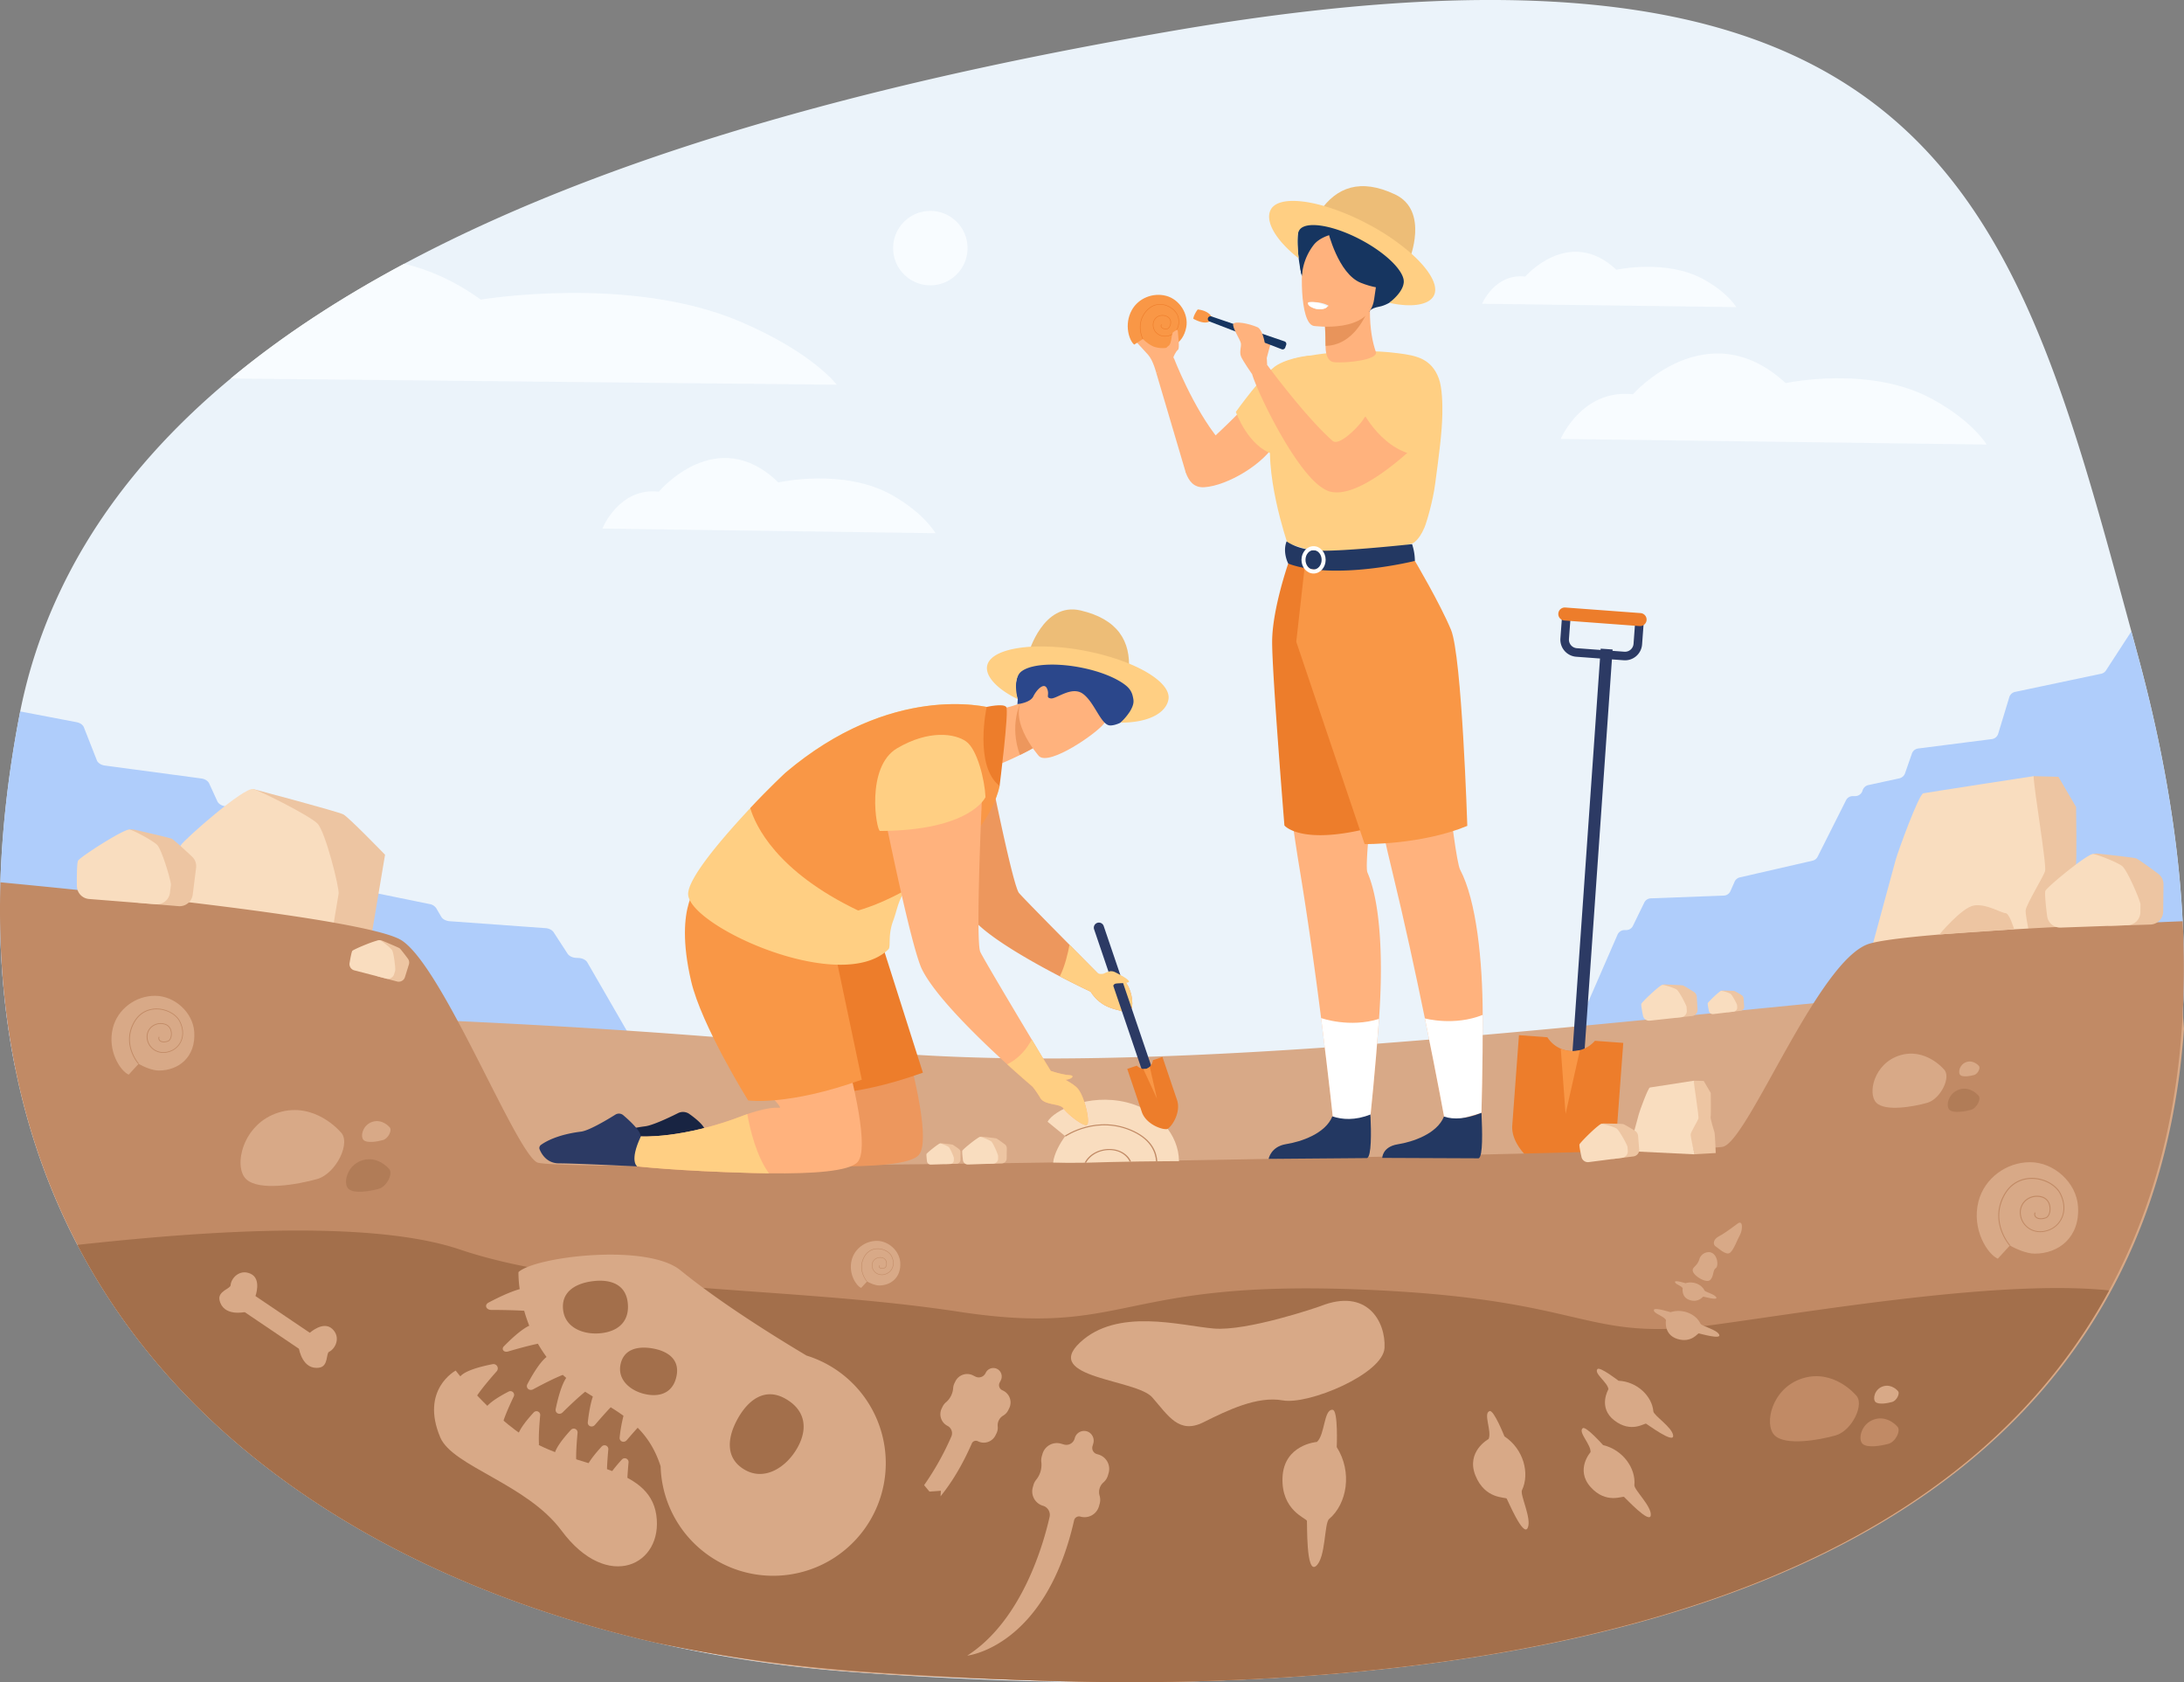 <svg xmlns="http://www.w3.org/2000/svg" viewBox="0 0 2244.38 1728.54"><rect x="0" y="0" width="2244.38" height="1728.54" fill="#808080" stroke="none"/><defs><style>.cls-1{fill:#ebf3fa;}.cls-2{fill:#afcdfb;}.cls-3{fill:#edc5a2;}.cls-4{fill:#f9ddbf;}.cls-5{fill:#d8a987;}.cls-6{fill:#2c3a64;}.cls-7{fill:#ed7d2b;}.cls-8{fill:#f99746;}.cls-9{fill:#c18a65;}.cls-10,.cls-11{fill:#a36f4b;}.cls-11{opacity:0.5;}.cls-12{fill:#f8fcff;}.cls-13{fill:#ffb27d;}.cls-14{fill:#fff;}.cls-15{fill:#233862;}.cls-16{fill:#ffcf83;}.cls-17{fill:#e8945b;}.cls-18{fill:#163560;}.cls-19{fill:#edbd77;}.cls-20{fill:#ed975d;}.cls-21{fill:#e8b56b;}.cls-22{fill:#182442;}.cls-23{fill:#2b478b;}</style></defs><g id="Capa_2" data-name="Capa 2"><g id="_ëîé_1" data-name="‘ëîé_1"><path class="cls-1" d="M2242.11,1056.89q-.72,10.13-1.68,20.12-.66,6.87-1.44,13.67h0q-.81,7.1-1.75,14.12-.78,5.93-1.67,11.78c-56.55,378.81-392.05,609.14-1075.4,611.92H1159q-114.94.42-243.1-7.83-20.53-1.34-41.41-2.9a1356.18,1356.18,0,0,1-201.11-30.17C373.5,1619,92.28,1441.51,18.65,1111.52q-1.47-6.62-2.82-13.28c-.59-2.86-1.16-5.72-1.71-8.6q-3.36-17.51-5.94-35.58v0q-.67-4.82-1.32-9.67c-.28-2.19-.56-4.4-.83-6.61-.41-3.34-.79-6.71-1.16-10.09h0q-.57-5.25-1.07-10.54A862.43,862.43,0,0,1,0,929.83c0-1.27,0-2.55,0-3.82,0-4.2.1-8.43.2-12.66l.06-2.23c0-1.53.09-3.06.14-4.59q.39-12.74,1.13-25.7,1.64-28.51,5-58.14,4.77-42.06,13.21-86.44c.33-1.77.68-3.55,1-5.31q3.27-16.25,7.43-32c.65-2.46,1.31-4.91,2-7.35A532.4,532.4,0,0,1,59.18,613a552.85,552.85,0,0,1,28.44-53.79C126,495.33,177,438.9,237.15,388.9,290.21,344.8,350.42,305.72,415.38,271c236.54-126.5,536.19-195.33,784-238.31,719.4-124.81,850.8,122.26,957.1,493.46,11.09,38.68,21.9,78.7,33.06,119.79.26.95.51,1.88.77,2.82q3,11,6,22.12,13.61,49.8,23.42,97.79,10.16,49.89,16.17,97.74c.11.92.22,1.83.34,2.73q4.65,37.83,6.6,74.28c.06,1,.11,2,.16,3.05q.4,8.17.68,16.28A890.93,890.93,0,0,1,2242.11,1056.89Z"/><path class="cls-2" d="M2242.11,1056.89q-.72,10.13-1.68,20.12-.66,6.87-1.44,13.67h0q-.81,7.1-1.75,14.12l-32,18.81a7.45,7.45,0,0,1-4.62,1L1630,1060.41c-5.3-.6-8.49-6.53-6.26-11.65l38.46-88.34a7.8,7.8,0,0,1,7.08-4.8h1.92a7.74,7.74,0,0,0,6.93-4.47l11.55-23.69a7.75,7.75,0,0,1,6.65-4.46l75.22-2.82a7.79,7.79,0,0,0,6.78-4.75l4.14-9.36a7.88,7.88,0,0,1,5.4-4.58l74.85-17.19a7.81,7.81,0,0,0,5.22-4.18L1897,822.34a7.76,7.76,0,0,1,6.88-4.38h2.75a7.87,7.87,0,0,0,7.43-5.74,8.2,8.2,0,0,1,2.21-3.62,7.74,7.74,0,0,1,3.63-1.94l32.11-7a8,8,0,0,0,5.72-5.21l7-20.09a7.86,7.86,0,0,1,6.37-5.31l75.9-9.68a7.91,7.91,0,0,0,6.49-5.66l11.3-37.23a8,8,0,0,1,5.9-5.57l88.65-18.69a7.74,7.74,0,0,0,4.89-3.42l26-40q3,11,6,22.12,13.61,49.8,23.42,97.79,10.16,49.89,16.17,97.74c.11.92.22,1.83.34,2.73q4.65,37.83,6.6,74.28c.06,1,.11,2,.16,3.05q.4,8.17.68,16.28A890.93,890.93,0,0,1,2242.11,1056.89Z"/><path class="cls-2" d="M641.73,1079.84l-625.9,18.4c-.59-2.86-1.16-5.72-1.71-8.6q-3.36-17.51-5.94-35.58v0q-.67-4.82-1.32-9.67c-.28-2.19-.56-4.4-.83-6.61-.41-3.34-.79-6.71-1.16-10.09h0q-.57-5.25-1.07-10.54A862.43,862.43,0,0,1,0,929.83c0-1.27,0-2.55,0-3.82,0-4.2.1-8.43.2-12.66l.06-2.23c0-1.53.09-3.06.14-4.59q.39-12.74,1.13-25.7,1.64-28.51,5-58.14,4.77-42.06,13.21-86.44c.33-1.77.68-3.55,1-5.31l58,11.08c3.62.69,6.47,2.72,7.49,5.32l13.27,33.78c1.09,2.79,4.32,4.92,8.26,5.44l99.05,13.27c3.78.5,6.92,2.48,8.13,5.11l8.39,18.29c1.11,2.42,3.85,4.31,7.28,5l41.77,8.23a12.31,12.31,0,0,1,4.67,1.95,7.54,7.54,0,0,1,2.75,3.35c1.21,3.11,5.05,5.36,9.49,5.57l3.6.16c3.77.18,7.17,1.84,8.84,4.32L337.48,905a10.44,10.44,0,0,0,6.67,4l97.36,19.88a10.21,10.21,0,0,1,6.88,4.4l5,8.58c1.5,2.57,4.87,4.36,8.69,4.64l98.43,7.12c3.69.26,7,1.93,8.53,4.37l14.15,21.77c1.63,2.53,5.07,4.22,8.89,4.4l2.52.12c4,.19,7.52,2,9.07,4.7l46.71,80.9C653.12,1074.56,648.7,1079.64,641.73,1079.84Z"/><path class="cls-3" d="M2115.32,798.13l-25.43-.68L2069.8,903.81l21.9,83.31,54.61-3.11s-1.9-48.78-3-52.49-11.6-37.49-10.22-40.68.39-61.72.39-61.72Z"/><path class="cls-4" d="M1922.12,979.1s23.22-85.56,25.8-95.08,24-68,28.55-68.94,113.42-17.63,113.42-17.63c-.18,11.19,13.67,91.77,11.7,97.74s-18.86,33.43-19.88,39.78,10,52.15,10,52.15Z"/><path class="cls-5" d="M2244.38,1056.89q-1.22,17.07-3.12,33.79h0q-1.5,13.08-3.42,25.9c-56.55,378.81-392.05,609.14-1075.41,611.92q-116.16-.79-244.25-7.82-20.52-1.34-41.4-2.9a1355.78,1355.78,0,0,1-201.11-30.17C375.77,1619,94.55,1441.51,20.92,1111.52q-6.24-28-10.47-57.46v0c-.46-3.21-.89-6.43-1.32-9.67-.29-2.19-.56-4.4-.83-6.61,21.2.09,44.28.25,69,.5,202.55,2,514.79,10.55,803,40.47,42.52,4.42,88.1,7,136,8.14,64.71,1.52,133.73.35,205.38-2.7,339.07-14.45,737.2-71,1016.51-83.13Q2242.36,1029.41,2244.38,1056.89Z"/><path class="cls-3" d="M382.13,959l13.56-80.8s-37.24-38.46-42.83-41.43-92.46-26-92.46-26L256,887.54,277.64,946Z"/><path class="cls-4" d="M181.26,934.6s.69-59.82,4.42-66,65.72-60.74,74.72-57.87,57.71,27.29,65.83,35.42,22.71,66.39,21.74,72.18S342,954,342,954Z"/><rect class="cls-6" x="1622.43" y="670.95" width="12.25" height="415.89" transform="matrix(1, 0.07, -0.07, 1, 69.48, -118.07)"/><path class="cls-7" d="M1668.15,1071.53l-6.87,92.64c-2,26.23-41.89,45-57.27,45.53-15.14-2.78-51.88-27.26-49.93-53.48l6.87-92.64,29.21,2.16a30.43,30.43,0,0,0,23.49,14.1,30.19,30.19,0,0,0,10-.91,30.67,30.67,0,0,0,15.35-9.56Z"/><path class="cls-8" d="M1623.61,1078.93l-14.76,65.56-4.93-67a30.46,30.46,0,0,0,19.69,1.46Z"/><path class="cls-6" d="M1668.62,678.39l-48.82-3.62a17.62,17.62,0,0,1-16.25-18.86l1.58-21.31,8.78.65-1.58,21.31a8.81,8.81,0,0,0,8.12,9.43l48.82,3.62a8.81,8.81,0,0,0,9.43-8.12l1.58-21.31,8.78.65-1.58,21.31A17.62,17.62,0,0,1,1668.62,678.39Z"/><path class="cls-7" d="M1684.93,643.27l-77.35-5.74a6.71,6.71,0,0,1-6.18-7.17h0a6.71,6.71,0,0,1,7.17-6.18l77.35,5.74a6.7,6.7,0,0,1,6.18,7.17h0A6.71,6.71,0,0,1,1684.93,643.27Z"/><path class="cls-9" d="M2239,1090.68h0q-1.5,13.08-3.41,25.91c-11.34,75.92-33.89,145.88-68.19,209.24-136.83,252.75-460.83,400.45-1007.23,402.67q-128.7-1-272-11a1582.48,1582.48,0,0,1-214.73-29.86c-244.51-56-476.6-184.27-593.91-408.6-34.7-66.37-59.35-141.16-71.31-225v0q-.67-4.82-1.31-9.66-1.1-8.3-2-16.71h0q-.57-5.25-1.07-10.54A876.94,876.94,0,0,1,.26,913.35c.06-2.27.12-4.54.19-6.83,20.81,2,46.5,4.49,74.85,7.41,128.17,13.17,310.43,34.6,337.56,52.34,42.47,27.78,116.1,215.61,139,228s1192.45-9.93,1218.65-16,98.44-193.47,150.82-208.74c32.75-9.54,179.84-17.18,321.7-23Q2246.81,1021.58,2239,1090.68Z"/><path class="cls-10" d="M2167.39,1325.84c-136.83,252.75-460.83,400.45-1007.23,402.67q-128.7-1-272-11a1582.48,1582.48,0,0,1-214.73-29.86c-244.51-56-476.6-184.27-593.91-408.6,87.86-9.44,289.91-30.08,393.05,4.75,132.09,44.59,338.47,37.34,512.3,63.87s161.58-31.92,407.26-23,230.49,55.64,372.29,36.09C1872.9,1345.76,2058.35,1314.47,2167.39,1325.84Z"/><rect class="cls-5" x="240.75" y="1347.82" width="85.3" height="19.85" transform="translate(808.42 73.95) rotate(34.03)"/><path class="cls-5" d="M262.5,1331.65s6.54-17.59-4.92-22.91-20.23,4.81-20.61,11.82c-.19,3.52-13.31,6.06-11.41,15.11,3.68,17.44,25.83,12.43,25.83,12.43Z"/><path class="cls-5" d="M318.37,1369.38s13.87-12.64,23.08-4,3.11,20.56-3.26,23.53c-3.19,1.48-.65,14.61-9.76,16.22-17.55,3.11-21.17-19.31-21.17-19.31Z"/><path class="cls-5" d="M1037.06,1447l-1,2a13.3,13.3,0,0,1-5.16,5.49,11.44,11.44,0,0,0-5.59,11,13.37,13.37,0,0,1-1.38,7.41l-1,2a13.46,13.46,0,0,1-13.87,7.23,13.17,13.17,0,0,1-4.16-1.32,4.54,4.54,0,0,0-6.21,2.24c-10,22.87-21,40.61-32.16,54.36l.37-5.71-11.74.84-5.5-6.61a286.17,286.17,0,0,0,28-50,9,9,0,0,0,.61-2.17,8.51,8.51,0,0,0-4.58-8.77,13.45,13.45,0,0,1-5.89-18l1-2a13.12,13.12,0,0,1,3.29-4.19,21,21,0,0,0,7.42-14.63,13.45,13.45,0,0,1,1.41-5.13l1-2a13.47,13.47,0,0,1,18-5.89l2.42,1.22a7.74,7.74,0,0,0,10.39-3.42l.34-.65a8.67,8.67,0,0,1,12.64-3.21,8.88,8.88,0,0,1,2.68,11.33l-1.13,2.2a5.71,5.71,0,0,0,2.51,7.66l1.41.69A13.47,13.47,0,0,1,1037.06,1447Z"/><path class="cls-5" d="M1128.87,1494.47l-1.73-.5a6.51,6.51,0,0,1-4.44-8.06l.78-2.7a10.15,10.15,0,0,0-5.4-12.17,9.93,9.93,0,0,0-13.52,6.3l-.24.81a8.83,8.83,0,0,1-11,6l-3-.86a15.39,15.39,0,0,0-19,10.47l-.71,2.45a15.12,15.12,0,0,0-.49,6.06,24.15,24.15,0,0,1-5.22,18,15.13,15.13,0,0,0-2.82,5.38l-.71,2.46a15.37,15.37,0,0,0,10.46,19h0a9.71,9.71,0,0,1,6.78,11.43c-6,26.7-28,106.23-84.63,142.53,0,0,80.12-8.31,109.82-139a5.18,5.18,0,0,1,6.49-3.83h0a15.38,15.38,0,0,0,19-10.46l.71-2.46a15.27,15.27,0,0,0,0-8.61,13.09,13.09,0,0,1,3.94-13.59,15.19,15.19,0,0,0,4.63-7.26l.71-2.45A15.38,15.38,0,0,0,1128.87,1494.47Z"/><path class="cls-5" d="M858.79,1599.53a115.71,115.71,0,0,0,14.37-181.15s0-.06-.06-.05a115.71,115.71,0,0,0-44.27-25.55c-37.19-22.17-90.28-55.63-129.57-87.63-34.59-28.14-149.63-14-166.47,1.9a120,120,0,0,0,1.27,17.46c-10.11,2.83-22.6,8.86-32,13.83-4.57,2.44-2.59,7.56,3,7.56,10.11,0,23.11.22,33.63.84a152.35,152.35,0,0,0,5.2,15.37c-8,3.65-18.62,13.56-26,21.05-3,3-.18,6.68,4.14,5.45,9.35-2.77,21.86-6.21,30.76-8a143.51,143.51,0,0,0,8.87,13.61c-6.88,5.36-14.55,18.22-19.66,27.88-2.06,3.86,1.95,7.47,5.89,5.34,9.26-5,21.93-11.51,30.45-14.81,1.17,1,2.34,2.08,3.55,3.11-5,7.23-8.63,21.39-10.82,31.88-.89,4.31,4,6.66,7.15,3.49,6.82-6.71,16-15.47,23.1-21.17q4,2.52,7.91,4.91c-2.63,7.84-4.24,18.1-5.17,26.22-.52,4.31,4.52,6.23,7.42,2.82,4.71-5.5,10.65-12.28,16.08-18,4.51,2.78,8.92,5.68,13.16,8.75a161.48,161.48,0,0,0-3.94,22.1c-.5,4.35,4.5,6.28,7.42,2.83,3.3-3.85,7.17-8.32,11.1-12.64,9.8,9.88,18.05,22.31,23.6,39.7l0,.07a115.7,115.7,0,0,0,179.88,92.87Zm-239.7-229.92c-18.28,2.52-37.85-4.8-40.33-23.1s11.32-27.54,29.6-30.06,34.08,2.71,36.6,21S637.38,1367.1,619.09,1369.61Zm46.23,63.24c-16-2.68-30.51-14-27.81-30s16.71-20.16,32.74-17.47,27.87,11.22,25.19,27.25S681.31,1435.55,665.32,1432.85ZM766,1510.48c-20.34-11.23-19.29-32.16-8.07-52.5s28.4-32.35,48.74-21.12,24.21,30,13,50.26S786.3,1521.7,766,1510.48Z"/><path class="cls-5" d="M468.29,1408.2s34.82,46,76.61,71.6c47.42,29,121.9,25.37,129.52,76.62s-49.82,80.29-97.42,16.15c-35.63-48-112-66-124.56-95.72C431.61,1427.62,468.29,1408.2,468.29,1408.2Z"/><path class="cls-5" d="M510.42,1408.93a4.45,4.45,0,0,0-4.19-7.32c-13.6,2.66-33.4,7.84-34.69,15.62-2,11.91,13,25.64,18,17.81C494.13,1427.76,503.49,1416.76,510.42,1408.93Z"/><path class="cls-5" d="M528,1434.73a3.83,3.83,0,0,0-5.21-5c-10.62,5.45-25.75,14.48-25,21.21,1.21,10.33,16.86,18.11,19.11,10.44C519,1454.2,524.1,1442.87,528,1434.73Z"/><path class="cls-5" d="M555.13,1454.19a3.83,3.83,0,0,0-6.63-3c-8.1,8.76-19.22,22.42-16.17,28.48,4.68,9.29,22,11.23,21.53,3.25C553.38,1475.55,554.3,1463.15,555.13,1454.19Z"/><path class="cls-5" d="M593.54,1472.08a3.93,3.93,0,0,0-6.79-3c-8.29,9-19.68,23-16.55,29.15,4.79,9.51,22.56,11.5,22,3.33C591.74,1494,592.68,1481.26,593.54,1472.08Z"/><path class="cls-5" d="M625.14,1489.2a3.92,3.92,0,0,0-6.78-3c-8.29,9-19.68,22.95-16.55,29.16,4.78,9.5,22.56,11.49,22,3.32C623.35,1511.07,624.29,1498.38,625.14,1489.2Z"/><path class="cls-5" d="M645.93,1502.53a3.93,3.93,0,0,0-6.79-3c-8.29,9-19.67,23-16.55,29.16,4.79,9.5,22.56,11.49,22,3.32C644.14,1524.4,645.07,1511.71,645.93,1502.53Z"/><path class="cls-5" d="M1356.9,1342c-3,1.18-75.37,25.93-109.54,23s-99.28-21.81-137.77,14.62,58.09,37.33,74.54,56.12,27.4,38.1,52.46,25.63,55.35-27.27,81.72-22.53,103.15-27.17,104.5-54S1404.94,1322.87,1356.9,1342Z"/><path class="cls-5" d="M1353.34,1481.52s-34,2.55-35.37,36.58,24.64,41.77,25.07,44.52-1,54.83,9.29,46.44,8.38-44,13.52-48.35c18.33-15.5,24.17-48.13,7.84-73.87,0,0,1.61-37.7-4.14-38.32C1360.3,1447.52,1361.73,1474,1353.34,1481.52Z"/><path class="cls-5" d="M1529.76,1478.52s-23.46,12.7-13.55,37.47,31,22,32.16,23.78,16.86,39.49,21.5,30.21-8.1-34.13-5.82-38.88c8.14-16.94,1.87-42.12-18-55.29,0,0-10.92-27.45-15.23-26C1523.85,1452,1533.35,1470.46,1529.76,1478.52Z"/><path class="cls-5" d="M1634.52,1492s-15.92,17.93,0,35.8,32.89,9,34.46,10.22,26.35,28.16,27.43,18.91-17.31-26.34-16.85-31.05c1.68-16.8-11.35-36.14-32.2-41.15,0,0-17.64-19.83-20.85-17.33C1621.39,1471.38,1635.07,1484.05,1634.52,1492Z"/><path class="cls-5" d="M1652.92,1427.36s-11.24,18.75,6.09,32.08,31,2.55,32.61,3.34,28.39,20.8,27.79,12.32-20-20.68-20.35-25c-1.33-15.35-16.27-30.49-35.81-31.46,0,0-19.17-14.8-21.63-12C1637.68,1411.13,1652.08,1420.17,1652.92,1427.36Z"/><path class="cls-5" d="M1712.05,1356.33s-2.78,14.88,11.68,19.36,20.74-5.82,22-5.69,23.44,6.67,21,1.31-18-8.62-19.23-11.32c-4.56-9.64-17.9-15.87-30.82-11.8,0,0-16-5-16.93-2.59C1698.25,1349.46,1709.78,1351.86,1712.05,1356.33Z"/><path class="cls-5" d="M1729.21,1323.57s-1.76,9.4,7.38,12.23,13.11-3.67,13.89-3.59,14.81,4.21,13.27.83-11.34-5.45-12.15-7.16c-2.88-6.09-11.32-10-19.48-7.45,0,0-10.12-3.16-10.7-1.64C1720.49,1319.23,1727.77,1320.75,1729.21,1323.57Z"/><path class="cls-5" d="M1785.63,1257.18s-12.5,9.61-19,12.94-6.36,8.8-3.71,10.35,10.93,10,15,6.61,7.27-13.19,10.07-18.07S1791.52,1252.81,1785.63,1257.18Z"/><path class="cls-5" d="M1756.43,1286.51a10.19,10.19,0,0,0-10.13,7.38c-2.47,7.9-8.19,7.93-6.49,12.72s13.91,12.29,17.74,8.41,2.43-9.92,5.67-12.06S1765.14,1287.21,1756.43,1286.51Z"/><path class="cls-5" d="M2033.15,1234.52c6-23.78,28.65-40.49,53.18-40.43s47.52,21,49.13,45.47c2.11,31.86-20,48.55-44.51,48.49-8.07,0-18.94-4.61-25.45-8.39l-12.45,13.54C2042.85,1289,2025.85,1263.46,2033.15,1234.52Z"/><path class="cls-9" d="M2065.14,1280c-.21-.23-21.11-23.73-6.34-51.67,8.47-16,22.25-18.23,29.67-18.15,12.43.17,24.75,6.94,29.29,16.11,4.19,8.45,4.8,17.18,1.73,24.56a24.17,24.17,0,0,1-14.9,13.74c-7.26,2.43-14.41,1.59-20.13-2.37a20.3,20.3,0,0,1-8.78-15.83,16.77,16.77,0,0,1,6.55-14.15,18.2,18.2,0,0,1,16.47-2.85c5.16,1.6,8.35,6.17,8.51,12.21.13,4.74-1.76,8.92-4.51,10-4.53,1.69-8.86,1.33-11-.92a4.42,4.42,0,0,1-.81-5l.89.36a3.51,3.51,0,0,0,.62,4c1.57,1.61,5.27,2.45,10,.68,2.33-.87,4-4.74,3.88-9-.06-2.1-.8-9.12-7.83-11.31a17.26,17.26,0,0,0-15.6,2.69,15.64,15.64,0,0,0-6.18,13.36,19.32,19.32,0,0,0,8.37,15.06c5.46,3.78,12.31,4.58,19.28,2.25a23.2,23.2,0,0,0,14.31-13.19c3-7.12,2.35-15.56-1.7-23.76-4.39-8.86-16.35-15.41-28.45-15.57h-.37c-7.31,0-20.34,2.34-28.43,17.64-14.44,27.33,6,50.35,6.2,50.58Z"/><path class="cls-5" d="M875.22,1294.64c2.92-11.6,14-19.74,25.93-19.72s23.17,10.25,24,22.18c1,15.54-9.74,23.67-21.7,23.65-3.94,0-9.24-2.25-12.42-4.09l-6.07,6.6C880,1321.21,871.66,1308.76,875.22,1294.64Z"/><path class="cls-9" d="M890.82,1316.81c-.11-.11-10.3-11.57-3.1-25.19,4.13-7.82,10.85-8.9,14.47-8.86,6.07.08,12.08,3.39,14.29,7.86,2,4.12,2.34,8.37.84,12a11.82,11.82,0,0,1-7.26,6.7,10.84,10.84,0,0,1-9.82-1.16,9.89,9.89,0,0,1-4.28-7.72,8.16,8.16,0,0,1,3.19-6.9,8.89,8.89,0,0,1,8-1.39,6,6,0,0,1,4.15,5.95c.07,2.32-.86,4.36-2.19,4.85-2.21.83-4.33.65-5.39-.44a2.15,2.15,0,0,1-.4-2.44l.43.18a1.71,1.71,0,0,0,.3,1.93c.77.79,2.58,1.2,4.89.33,1.14-.42,1.95-2.31,1.89-4.39,0-1-.38-4.45-3.82-5.52a8.38,8.38,0,0,0-7.6,1.31,7.61,7.61,0,0,0-3,6.51,9.4,9.4,0,0,0,4.08,7.35,10.34,10.34,0,0,0,9.4,1.1,11.35,11.35,0,0,0,7-6.43c1.44-3.48,1.15-7.59-.83-11.59-2.14-4.32-8-7.52-13.87-7.6H902c-3.56,0-9.91,1.14-13.86,8.61-7,13.32,2.92,24.55,3,24.66Z"/><path class="cls-5" d="M116,1056.12c4.91-19.44,23.42-33.09,43.46-33s38.84,17.16,40.16,37.16c1.72,26-16.33,39.67-36.37,39.63-6.61,0-15.48-3.77-20.81-6.86l-10.17,11.07C123.9,1100.64,110,1079.77,116,1056.12Z"/><path class="cls-9" d="M142.12,1093.28c-.18-.2-17.25-19.4-5.18-42.23,6.92-13.1,18.18-14.9,24.24-14.84,10.17.14,20.23,5.68,23.94,13.17,3.42,6.91,3.92,14,1.41,20.07a19.76,19.76,0,0,1-12.17,11.23c-5.94,2-11.78,1.29-16.46-1.94a16.61,16.61,0,0,1-7.17-12.93,13.7,13.7,0,0,1,5.36-11.57,14.9,14.9,0,0,1,13.46-2.33c4.21,1.31,6.82,5,6.95,10,.11,3.87-1.44,7.29-3.68,8.13-3.7,1.38-7.25,1.08-9-.75a3.61,3.61,0,0,1-.67-4.09l.73.3a2.88,2.88,0,0,0,.5,3.24c1.29,1.32,4.31,2,8.19.56,1.91-.71,3.27-3.88,3.17-7.37,0-1.72-.65-7.46-6.4-9.25a14.12,14.12,0,0,0-12.74,2.2,12.79,12.79,0,0,0-5,10.92,15.8,15.8,0,0,0,6.83,12.31c4.47,3.09,10.06,3.74,15.76,1.84a18.94,18.94,0,0,0,11.69-10.78c2.42-5.83,1.93-12.72-1.38-19.42-3.59-7.24-13.36-12.6-23.25-12.73h-.31c-6,0-16.62,1.91-23.23,14.42-11.8,22.33,4.9,41.14,5.07,41.33Z"/><path class="cls-5" d="M1997.36,1098.41s-18.79-22.32-45.25-14-33.14,39.33-23.9,48.6,38.33,4,52.22.11S2005.84,1105.85,1997.36,1098.41Z"/><path class="cls-11" d="M2032.91,1125.38s-8.05-9.56-19.39-6-14.2,16.85-10.24,20.83,16.42,1.73,22.37,0S2036.54,1128.57,2032.91,1125.38Z"/><path class="cls-5" d="M2033.42,1095s-5.16-6.13-12.43-3.86-9.09,10.8-6.56,13.34,10.53,1.12,14.34,0S2035.74,1097,2033.42,1095Z"/><path class="cls-5" d="M349.66,1162.78s-26.35-31.29-63.46-19.69-46.46,55.15-33.51,68.16,53.75,5.67,73.23.15S361.54,1173.22,349.66,1162.78Z"/><path class="cls-11" d="M399.5,1200.6s-11.29-13.41-27.18-8.44-19.91,23.63-14.36,29.2,23,2.44,31.37.07S404.59,1205.07,399.5,1200.6Z"/><path class="cls-5" d="M400.22,1158s-7.24-8.59-17.42-5.41-12.76,15.14-9.2,18.71,14.75,1.56,20.1,0S403.48,1160.84,400.22,1158Z"/><path class="cls-12" d="M619,543.1s17.12-42.67,58.06-37.93c0,0,59.43-71.13,122.81-9.49,0,0,67.37-15.27,117.26,13.23,33.27,19,44.25,38.93,44.25,38.93Z"/><path class="cls-12" d="M859.89,395.28,237.15,388.9C290.21,344.8,350.42,305.72,415.38,271c25.36,6,51.87,17.53,78.68,36.83,0,0,152.6-25.61,265.6,22.17C835,361.86,859.89,395.28,859.89,395.28Z"/><path class="cls-12" d="M1603.82,451s21.89-51.66,74.23-45.92c0,0,76-86.09,157-11.47,0,0,86.13-18.49,149.91,16,42.53,23,56.58,47.13,56.58,47.13Z"/><path class="cls-12" d="M1523.08,312.09s13.06-31.43,44.29-27.94c0,0,45.34-52.39,93.69-7,0,0,51.4-11.25,89.46,9.75,25.38,14,33.76,28.67,33.76,28.67Z"/><circle class="cls-12" cx="956.06" cy="254.92" r="38.26" transform="translate(99.76 750.7) rotate(-45)"/><path class="cls-13" d="M1188.34,383.44s-3.21-13.13-8.61-19.05c-10-10.93-16.3-17.77-16.3-17.77,1.1-8.06,6.51-36.27,13.92-34.14s-.45,17.47,5.18,21.5,22.72,8.8,22,14.29,2.26,26,2.26,26Z"/><path class="cls-13" d="M1500.53,893.63c16.81,31.85,23,93.71,23.18,149.12.15,53.25-1.3,100.69-1.3,100.69L1485.27,1154s-8.3-45.7-21-107.66c-9.35-45.66-21.11-100.17-33.68-151.73-3.06-12.55-6-25.15-8.77-37.65-19.38-86.94-31.7-168.06-31.87-180-.3-23.71,77.88-4.35,86,22.28C1476,699.24,1493.68,880.65,1500.53,893.63Z"/><path class="cls-14" d="M1523.71,1042.75c.15,53.25-1.3,100.69-1.3,100.69L1485.27,1154s-8.3-45.7-21-107.66C1464.91,1046.52,1494.39,1054.47,1523.71,1042.75Z"/><path class="cls-15" d="M1519.59,1190.11l-99.11-.42s0-11.44,16-14c14.85-2.34,40.18-10.56,47.41-28.48,10.09,3.38,22.72,2.49,38.56-3.82C1523.32,1162.92,1524,1187.94,1519.59,1190.11Z"/><path class="cls-16" d="M1482.22,425.05c-.33,19.76-3.39,42-7.44,72.54-2.26,17-8.55,38.76-10.94,44.42-6,14.21-12.73,16.51-12.73,16.51l-52.06,13.06-18.31,4.58-57.66-17.92S1297,482.43,1307.6,439.81s26.83-72.2,26.83-72.2,50-11.66,103.09-4.58c17.19,2.29,33.39,5,41.07,25.83C1482.23,398.76,1482.37,416.09,1482.22,425.05Z"/><path class="cls-13" d="M1405.24,896.42c14.37,33,15.91,95.17,11.9,150.43-3.86,53.11-8.87,100.32-8.87,100.32l-37.83,7.75s-4.83-46.2-12.81-108.93c-5.9-46.24-13.52-101.48-22.18-153.84-2.11-12.75-4.08-25.53-5.91-38.21-12.79-88.14-19-170-18.25-181.89,1.48-23.67,10.09-72.72,13.76-93,1-5.66,1.68-9.09,1.68-9.09l77.31.17s2,2.12,5,6.16a150.52,150.52,0,0,1,25.5,56S1399.39,883,1405.24,896.42Z"/><path class="cls-7" d="M1434.53,632.29l-17.25,206.92v.09l-.69,8.14-.07.91c-49.49,13.89-74.92,10.23-87,5.59-7.12-2.72-9.59-5.8-9.59-5.8s-12.68-155.65-12.61-188.79,16.51-80.29,16.51-80.29l1.2,0,84-2.76A150.52,150.52,0,0,1,1434.53,632.29Z"/><path class="cls-8" d="M1341.58,575.19l-9.49,84.21,70.27,207.85s58.33.85,105.51-18.71c0,0-5.51-174.45-16.76-201.49S1454,576.3,1454,576.3Z"/><path class="cls-15" d="M1322.19,556.21s11.45,9.1,34.24,9.61c27.22.6,94.68-6.74,94.68-6.74A55.79,55.79,0,0,1,1454,576.3s-82.42,20.6-130.11,2.76C1323.84,579.06,1317.71,567.46,1322.19,556.21Z"/><path class="cls-14" d="M1349.85,589.26c-6.85,0-12.41-6.33-12.39-14.08s5.6-14,12.45-14,12.41,6.33,12.39,14.08S1356.7,589.27,1349.85,589.26Zm.05-24c-4.58,0-8.31,4.44-8.32,9.93s3.7,9.94,8.28,9.95,8.31-4.44,8.32-9.92S1354.48,565.27,1349.9,565.26Z"/><path class="cls-13" d="M1413.89,361.54c-3.45-9.73-6.18-24.09-6.08-42.08l-2.61.51-44,8.61s1,13.82,1,26.84v.33c0,11.31,4.07,15.91,8.55,16.36C1384,373.43,1416.75,369.61,1413.89,361.54Z"/><path class="cls-17" d="M1361.25,328.58s1,13.82,1,26.84c24.59-.64,37.63-23,43-35.45Z"/><path class="cls-18" d="M1407.66,225.24s-52.91-14.77-67-2.51-3.4,58.5-3.4,58.5L1407,320.37s.91-3.6,10.64-5.34,29.48-14.09,25.8-27.62S1407.66,225.24,1407.66,225.24Z"/><path class="cls-13" d="M1350,334.86s57.58,8.26,62.16-27.68,15.12-59.07-21.45-65.86-45.48,6-49.92,17.63S1335.16,331.79,1350,334.86Z"/><path class="cls-18" d="M1364.56,237.11s10.46,44.17,33.92,53.47,34.79,4.14,34.79,4.14-16.72-17.12-17.32-43.4C1416,251.32,1379,218.55,1364.56,237.11Z"/><path class="cls-18" d="M1368.05,241s-12.27,2.9-18.18,10.83a58.55,58.55,0,0,0-12,32s-8.28-30.17,7.15-44.69C1361.41,223.79,1368.05,241,1368.05,241Z"/><path class="cls-1" d="M1365.39,314.16a14.62,14.62,0,0,1-12.56,3.35,10.7,10.7,0,0,1-8.14-7S1356.83,309.17,1365.39,314.16Z"/><path class="cls-14" d="M1364,315s-1.53,4.1-12,2.12c0,0-8.77-1.67-7.91-6.29C1344.09,310.79,1353.08,308.56,1364,315Z"/><path class="cls-19" d="M1448.22,267.1s21-50.53-14.62-67.35-60.15-7.45-77.29,17.48Z"/><path class="cls-16" d="M1447.05,257.7a236.67,236.67,0,0,0-41.72-27.7,247.72,247.72,0,0,0-37.8-16.22c-30.64-10.06-55.43-10.12-61.67,1.69-6.07,11.49,4.5,30.89,28.73,50-.69-5.68-.95-10-1.19-16.77.12-4.87-.19-8.36,1.55-11.69,2-3.84,7.16-5.72,14.29-5.76,12.25-.09,30.45,5.17,49.08,15,22.44,11.86,39,26.91,43.24,38,0,0,0,0,0,0a2.47,2.47,0,0,1,.14.41c.13.37.25.72.36,1.09s.18.7.26,1.05a8.59,8.59,0,0,1,.22,1.67,9.07,9.07,0,0,1-.08,2.45,3,3,0,0,1-.06.34c-1.21,8.15-10,16.27-14.83,19.85,22.81,5.09,40.75,2.38,45.84-7.22C1479.06,293.31,1468.13,275.55,1447.05,257.7Z"/><path class="cls-14" d="M1417.14,1046.85c-3.86,53.11-8.87,100.32-8.87,100.32l-37.83,7.75s-4.83-46.2-12.81-108.93C1358.23,1046.2,1387,1056.34,1417.14,1046.85Z"/><path class="cls-15" d="M1404.94,1189.87l-101.23.83s2.15-12.69,18.08-15.2c14.85-2.34,40.18-10.56,47.41-28.49,10.09,3.38,23.29,4.38,39.13-1.93C1409.24,1164.56,1409.37,1187.7,1404.94,1189.87Z"/><path class="cls-13" d="M1334.43,367.61s-18.92,1.65-39.67,30.91c-27.54,38.85-81,74.13-76.2,87.07,3,8.25,8,15.78,19.21,15,23.6-1.64,61.48-23.85,73.58-46.45C1329.19,420.81,1334.43,367.61,1334.43,367.61Z"/><path class="cls-13" d="M1188.34,383.44l30.22,102.15s46.87-18.51,34.58-33.34c-27.22-32.86-47.28-85.49-47.28-85.49S1209.59,369.35,1188.34,383.44Z"/><path class="cls-8" d="M1163.07,318.66c6.77-12.31,21.75-18.28,35.33-14.7s23.29,18.53,20.64,32.33c-3.45,18-18.11,24-31.69,20.42-4.48-1.18-9.83-5.3-12.9-8.34l-8.85,5.7C1160.55,350.26,1154.83,333.65,1163.07,318.66Z"/><path class="cls-7" d="M1174.21,348.5c-.09-.16-8.26-16.21,4-29.56,7-7.65,15-6.87,19.08-5.76,6.87,1.9,12.71,7.44,13.9,13.18,1.09,5.29.17,10.21-2.61,13.86a13.82,13.82,0,0,1-10.24,5.45,12.69,12.69,0,0,1-10.82-4.23,11.63,11.63,0,0,1-2.57-10,9.64,9.64,0,0,1,5.69-6.9,10.45,10.45,0,0,1,9.54.81c2.62,1.64,3.73,4.63,2.94,8-.61,2.65-2.27,4.69-3.94,4.86-2.75.28-5.1-.55-6-2.11a2.54,2.54,0,0,1,.27-2.89l.45.34a2,2,0,0,0-.24,2.28c.64,1.12,2.57,2.12,5.46,1.83,1.41-.14,2.9-2.05,3.45-4.43.28-1.18.89-5.18-2.7-7.41a9.91,9.91,0,0,0-9-.77,9,9,0,0,0-5.36,6.51,11.1,11.1,0,0,0,2.45,9.56,12.18,12.18,0,0,0,10.36,4,13.29,13.29,0,0,0,9.84-5.23c2.68-3.52,3.57-8.29,2.51-13.42-1.15-5.55-6.83-10.91-13.51-12.75l-.21-.06c-4-1.07-11.61-1.65-18.31,5.66-12,13.05-4,28.77-3.89,28.92Z"/><path class="cls-13" d="M1205.86,366.76s2.41-5.59,4.59-7.29.14-14.31,0-18.34-2.09-1.54-4.59,0-1.4,11.54-4.88,14.1-8.61,8.76-5.86,11.53S1205.86,366.76,1205.86,366.76Z"/><path class="cls-16" d="M1346.41,365.32s-19.64,1.42-33.77,9.59S1270,423.24,1270,423.24s12.65,35.58,38.21,43.3S1346.41,365.32,1346.41,365.32Z"/><path class="cls-13" d="M1301.79,367.9s4.26-16.83,6-20.75a5.22,5.22,0,0,0-5,.71c-2.22,1.88-4.81,4.65-4.71,9.42S1301.79,367.9,1301.79,367.9Z"/><path class="cls-8" d="M1226.25,327.44s10.77,6.51,16.7,2.8,1.84-5.16,1.84-5.16-2.55-5.76-13.93-7.15a26.85,26.85,0,0,0-2.81,4.48A16.43,16.43,0,0,0,1226.25,327.44Z"/><path class="cls-18" d="M1321.74,354.32l-1,2.82a2.79,2.79,0,0,1-3.63,1.67L1243,330.34a2.78,2.78,0,0,1-1.63-3.54h0a2.8,2.8,0,0,1,3.53-1.71L1320,350.74A2.79,2.79,0,0,1,1321.74,354.32Z"/><path class="cls-13" d="M1302.18,374.91s-.89-34.82-10.09-38.77-22.9-6.37-24.65-3.36,7.22,16.39,7.76,19.94-1.81,9.18.21,13.77,11.33,18,11.33,18Z"/><path class="cls-13" d="M1468.87,401.85c-8-16.55-30.59-19.07-42.28-4.87-6.85,8.32-16,20-26.5,35.21-5,7.15-24.09,26.55-30.62,20.8-28.21-24.84-67.29-78.08-67.29-78.08a70.54,70.54,0,0,0-9.85,4.2,15.67,15.67,0,0,0-5.59,5.34c5.4,18.62,44.94,101.05,73.46,117.62,30.28,20.57,98.45-47.23,107.71-57.95C1473.66,437.47,1476.51,417.55,1468.87,401.85Z"/><path class="cls-16" d="M1428.16,378.62c-1.48.49-29.24,41.65-29.24,41.65s22.3,47.29,64.45,48.19c0,0,30.69-62.57,10.14-76.95S1428.16,378.62,1428.16,378.62Z"/><path class="cls-4" d="M1158,1132.67c-39.52-9.72-75.29,8.44-81.48,19.85l18.16,14.84c-5.19,6.86-11.49,18.11-12.42,27.09,9.34.34,20.06.42,32.37.18.49,0,1,0,1.48,0,3.51-.08,7.14-.17,10.91-.3,10.79-.36,22.15-.61,33.9-.8.45,0,.92,0,1.4,0,2.79-.06,5.59-.11,8.43-.15,5.68-.09,11.43-.14,17.24-.19.43,0,.86,0,1.31,0l13.43-.11h1.42l7.43,0C1211.39,1165.86,1189.63,1140.45,1158,1132.67Z"/><path class="cls-9" d="M1162.33,1193.49c-.48,0-.95,0-1.4,0a19.68,19.68,0,0,0-2.73-4.17c-4.24-4.91-10.69-7.65-18.12-7.69-8.2,0-16.08,3.27-21,8.83a19.47,19.47,0,0,0-2.91,4.13c-.49,0-1,0-1.48,0a21.84,21.84,0,0,1,3.33-4.85c5.23-5.81,13.48-9.28,22.09-9.22,7.78,0,14.79,3,19.24,8.15A17.93,17.93,0,0,1,1162.33,1193.49Z"/><path class="cls-9" d="M1189.31,1193.12c-.45,0-.88,0-1.31,0-.54-8.57-4.82-21.23-23.1-30-37-17.77-69.47,4.42-69.81,4.65l-.4-.42-.45-.43c.34-.23,33.45-22.92,71.31-4.75C1184.39,1171.23,1188.76,1184.29,1189.31,1193.12Z"/><path class="cls-20" d="M1162.43,1036.45c-3,4.61-5.38,5.07-9.19,2.77s-20.88-2-32.5-20.32,9.83-16.45,9.83-16.45,18.21-1.25,25.15,5.69S1165.38,1031.84,1162.43,1036.45Z"/><path class="cls-20" d="M1131,1012.06c-5,6.7-10.23,6.84-10.23,6.84s-13.48-6.29-31.67-15.75c-29.93-15.54-72.61-39.67-89-58.47-11.87-13.58-50-90.49-68.85-129.22a46.68,46.68,0,0,1,7.47-52.06C949.57,751.56,965.55,742,987,748c24.7,6.89,31.81,51.52,31.81,51.52s22.21,110.62,28.37,118c3.49,4.16,29.75,30.83,51.87,53.19,17,17.15,31.5,31.77,31.5,31.77S1137.28,1003.53,1131,1012.06Z"/><path class="cls-20" d="M944.15,1186.71c-8.32,9.55-46.07,12.18-91.13,11.64q-8-.11-16.31-.33c-33.93-.9-60.87-2.32-80.48-3.62-25.44-1.69-38.53-3.19-38.53-3.19s-8.6-4.76,3.66-30.82c0,0,33.35,2.14,84-13.92,6.78-2.15,13.88-4.63,21.25-7.48q2.11-.83,4.17-1.53c24.63-8.49,32.9-6.18,33.5-6.53,5.44-3.08-131.53-119.54-72.18-191.27,32.14-38.84,96-4.95,96-4.95S967.46,1160,944.15,1186.71Z"/><path class="cls-21" d="M817.81,1192.92s-28.39.7-61.58,1.48c-25.44-1.69-38.53-3.19-38.53-3.19s-8.6-4.76,3.66-30.82c0,0,33.35,2.14,84-13.92C810.69,1166.58,817.81,1192.92,817.81,1192.92Z"/><path class="cls-7" d="M782.36,899.67S754.51,921,773,1000.82c10.58,45.58,58.58,122.63,58.58,122.63s40.45,6,116.84-21.32l-62.72-197.2Z"/><path class="cls-22" d="M720.93,1192.92s-63.72-3.14-80.43-3.14-20.85-17.1-20.85-17.1,11.49-11.5,43.51-15.48c7.63-1,24.67-9,33.66-13.54a11.35,11.35,0,0,1,11.63.92c6.49,4.61,16.13,12.33,16.13,17.52C724.58,1169.94,716.23,1182.47,720.93,1192.92Z"/><path class="cls-13" d="M881.34,1193.92c-8.32,9.55-46.07,12.18-91.13,11.63-5.34-.07-10.79-.18-16.3-.33-78-2.08-119-6.81-119-6.81s-8.59-4.76,3.66-30.81c0,0,42.89,2.74,105.21-21.41,1.41-.55,2.8-1,4.18-1.53,24.62-8.48,32.89-6.18,33.5-6.52,5.43-3.09-131.54-119.54-72.18-191.28,32.13-38.83,96-5,96-5S904.66,1167.23,881.34,1193.92Z"/><path class="cls-8" d="M719.55,906.87S691.7,928.22,710.21,1008c10.58,45.58,58.59,122.63,58.59,122.63s40.44,6,116.83-21.32L844.32,913.22Z"/><path class="cls-13" d="M990.64,725.77s3.38,71.9,30.68,94.92c0,0,1.62-24.61,7.19-36.05,4.94-2.08,9.36-4,13.23-5.85a208.78,208.78,0,0,0,19.69-10.28l3.84-33.62,2.61-22.82a103.06,103.06,0,0,1-19.32,10.41C1016.39,735.53,990.64,725.77,990.64,725.77Z"/><path class="cls-20" d="M1048.56,722.48s-11.58,22.95-.42,53.21c12.88-6,18.41-10.11,18.41-10.11l-1.28-30.69C1055.74,725.72,1048.56,722.48,1048.56,722.48Z"/><path class="cls-13" d="M1067.7,776.88s-38-42.53-11.16-65.79,40-44.42,65.43-18.25,19.79,40.4,12.71,50.34S1078.28,787.34,1067.7,776.88Z"/><path class="cls-16" d="M985.42,870.22a295.33,295.33,0,0,1-38.19,31q-4,2.78-7.9,5.53c-16,11.55-16.2,25.24-21.36,39-5.88,15.64-2.21,26.87-5,29.61-48,46.91-201.06-21.91-205.71-55.39-2.3-16.51,38.66-62.87,63.7-89.63C790.05,809.9,807.16,794,807.16,794c108.92-92.33,205.53-68.29,213.09-66.22.32.09.47.15.47.15s-14.07,53.5,6.51,79.58a1,1,0,0,1,0,.26C1023.5,826.16,1007.41,849,985.42,870.22Z"/><path class="cls-23" d="M1077.4,653.15c0-.83-.61-2-2.59-3.93a11.11,11.11,0,0,1,4.86,2.24c3-2.57,9-6.46,15.1-3.42a8.39,8.39,0,0,0-7,2c11-1,27.17,5.25,59.13,37.58,42.12,42.62,1.85,59.19-7,57.65s-15.34-23.86-27-32.39-27.55,5.7-33.15,4.71-.79-3.62-3.82-10.24-10.76,1.4-14,8.13-16.39,8-16.39,8l.4-5.15c-10.91-24.43,20-59.92,29.1-64.06Z"/><path class="cls-8" d="M1027.23,807.51c-13,59.38-90.42,111.94-145.38,128C797.91,895.34,776.3,848.12,771,830.31,790.05,809.9,807.16,794,807.16,794c108.92-92.33,205.53-68.29,213.09-66.22.32.09.47.15.47.15S1021.35,780.87,1027.23,807.51Z"/><path class="cls-7" d="M1027.23,807.51s9.81-77.08,6.85-81.09-20.13-.07-20.13-.07S1000.71,786.84,1027.23,807.51Z"/><path class="cls-6" d="M654.9,1198.41s-63.72-3.13-80.43-3.13c-12.4,0-17.88-9.41-19.88-14.27a3.91,3.91,0,0,1,1.3-4.67c4.71-3.42,17.18-10.65,41.24-13.65,8.13-1,27-12.28,35.32-17.5a6.83,6.83,0,0,1,8,.59c6.31,5.35,18,16.09,18,21.82C658.55,1175.43,650.2,1188,654.9,1198.41Z"/><path class="cls-16" d="M790.21,1205.55c-5.34-.07-10.79-.18-16.3-.33-78-2.08-119-6.81-119-6.81s-8.59-4.76,3.66-30.81c0,0,42.89,2.74,105.21-21.41,1.41-.55,2.8-1,4.18-1.53C770.76,1160.39,777.21,1187.57,790.21,1205.55Z"/><path class="cls-19" d="M1057.06,670.92s14.89-52.66,53.27-43.74,51.79,31.47,49.76,61.66Z"/><path class="cls-16" d="M1014.42,684.22c-2,10.68,10.41,23.95,31.46,34.1-1.58-5.8-3.42-17.62.69-24.76a3.07,3.07,0,0,1,.16-.31,9.05,9.05,0,0,1,1.46-2,8.86,8.86,0,0,1,1.2-1.17c.29-.22.56-.45.86-.66l1-.64a3.73,3.73,0,0,1,.37-.23s0,0,0,0c10.2-6.11,32.55-7.62,57.51-3,20.71,3.83,38.25,11,47.8,18.67,5.57,4.46,6.84,9,7.63,13.39.54,3,.77,6.26-3.15,13a60.15,60.15,0,0,1-10,11.89c30.88,0,47-11,49.33-23.74,2.43-13.12-17-28.47-47.31-39.59a247.68,247.68,0,0,0-39.72-10.73,235.84,235.84,0,0,0-49.9-4.16C1036.22,665.19,1016.62,672.33,1014.42,684.22Z"/><path class="cls-13" d="M1080.76,1104.62c-.76,1.51-2.67,3.53-6.5,6.82-7.16,6.14-12.93,5-13.25,5h0l-.08-.07h0l-.07-.06c-1.1-.92-8.26-7-18.51-16.17-2.29-2-4.75-4.25-7.32-6.59-29-26.38-73.78-69.68-87.58-97.67-9.42-19.13-30.52-119.06-40.74-169.28-4.57-22.36,4.35-45.48,22.69-58,15.4-10.56,35.78-17,58-3.88,25.56,15.09,21.11,68.73,21.11,68.73s-5.91,134.35-1.1,144.6c3.16,6.71,32.73,56.4,52.87,90,3,4.92,5.68,9.49,8.1,13.54,6.4,10.67,11.42,18.7,11.42,18.7l.06.08a8.55,8.55,0,0,1,1.19,1.91.78.78,0,0,1,.07.25A2.76,2.76,0,0,1,1080.76,1104.62Z"/><path class="cls-13" d="M1117.36,1155.37c-2.61,3.65-20.84-10.95-24.39-16.44s-19.57-3-24-11a100.56,100.56,0,0,0-8-11.62h0c-3.54-4.57-6.64-8.16-6.64-8.16l13.62-11.43s4.09,1.64,9.68,4.16c1.11.49,2.28,1,3.49,1.59,4.4,2,9.32,4.47,13.8,7,5.49,3.07,10.31,6.27,12.64,9C1114.89,1127.24,1120,1151.72,1117.36,1155.37Z"/><path class="cls-13" d="M1094.86,1109.45a16.93,16.93,0,0,1-9.93-2.14,41.81,41.81,0,0,1-4.17-2.69c-2.4-1.79-3.11-3-3.19-3.72a1.1,1.1,0,0,1,.59-1.14s.6.22,1.64.57c3.6,1.19,12.45,3.92,19.3,4.38C1105.06,1105.12,1101.19,1108.9,1094.86,1109.45Z"/><path class="cls-16" d="M1117.36,1155.37c-2.61,3.65-20.84-10.95-24.39-16.44s-19.57-3-24-11a100.56,100.56,0,0,0-8-11.62h0l-.07-.06c-1.1-.92-8.26-7-18.51-16.17-2.29-2-4.75-4.25-7.32-6.59,13.81-6.74,21.69-18.78,25.21-25.5,3,4.92,5.68,9.49,8.1,13.54,6.4,10.67,11.42,18.7,11.42,18.7l.06.08c3.6,1.19,12.45,3.92,19.3,4.38,6,.41,2.09,4.19-4.24,4.74,5.49,3.07,10.31,6.27,12.64,9C1114.89,1127.24,1120,1151.72,1117.36,1155.37Z"/><path class="cls-16" d="M904.37,853.79c-3.78,0-15.11-65.8,17.57-85s59.37-15.11,70.87-7S1012,801.58,1012.74,819C1012.74,819,997.74,853.35,904.37,853.79Z"/><path class="cls-20" d="M1154.57,1010.74s-7,10.13-4.06,15.71,13.46,14.31,12.85,7.28S1157.42,1011.27,1154.57,1010.74Z"/><path class="cls-16" d="M1162.43,1036.45c-3,4.61-5.38,5.07-9.19,2.77s-20.88-2-32.5-20.32c0,0-13.48-6.29-31.67-15.75,5.42-10.39,8.6-24.87,10-32.47,17,17.15,31.5,31.77,31.5,31.77s18.21-1.25,25.15,5.69S1165.38,1031.84,1162.43,1036.45Z"/><path class="cls-6" d="M1179.55,1101.08h0a5.21,5.21,0,0,1-6.62-3.26l-48.58-143a5.21,5.21,0,0,1,3.26-6.62h0a5.21,5.21,0,0,1,6.61,3.26l48.59,143A5.2,5.2,0,0,1,1179.55,1101.08Z"/><path class="cls-7" d="M1194.59,1085.94l15,44.28c4.26,12.53-5.17,27.27-10.05,29.81-5.43,1-21.88-5-26.14-17.51l-15-44.28,9.87-3.35a12.06,12.06,0,0,0,6.64,3.42,8,8,0,0,0,3.59-.35,8.08,8.08,0,0,0,3.06-1.91,12.1,12.1,0,0,0,3.18-6.76Z"/><path class="cls-8" d="M1181.55,1096.05l7.44,32.81-14.09-30.55a8,8,0,0,0,3.59-.35A8.08,8.08,0,0,0,1181.55,1096.05Z"/><path class="cls-16" d="M1128.4,1000.26s3.53,1,6,0,6.5-3.82,11.24-1.54,15.21,7.93,14.55,9.92-11.41,1.22-14.22,2.1-2.48,7.15-10.08,4.51-12.89-12.89-12.89-12.89Z"/><path class="cls-3" d="M1750.82,1110.61l-10.14-.27-8,42.39,8.73,33.2,21.76-1.24s-.76-19.44-1.19-20.92-4.63-14.93-4.08-16.21.16-24.6.16-24.6Z"/><path class="cls-4" d="M1673.82,1182.74l10.28-37.9c1-3.79,9.56-27.12,11.38-27.47s45.2-7,45.2-7c-.07,4.46,5.45,36.57,4.67,39s-7.52,13.33-7.92,15.86,4,20.78,4,20.78Z"/><path class="cls-3" d="M1993,960.11s23.08-27.83,35.64-29.81,28.43,7.93,32.39,7.93,8.81,16.57,8.81,16.57Z"/><path class="cls-3" d="M1684.5,1180.87l-1.13-13.84a6.76,6.76,0,0,0-3.24-5.26c-4-2.44-10.84-6.52-12.09-6.82s-11.77-.5-19.59-.63a6.8,6.8,0,0,0-6.79,8.08l2.39,12.4a6.92,6.92,0,0,0,1.07,2.57l7.15,10.38a6.78,6.78,0,0,0,6.44,2.89l19.86-2.47A6.8,6.8,0,0,0,1684.5,1180.87Z"/><path class="cls-4" d="M1632.7,1194a6.79,6.79,0,0,1-7.5-5.29c-1.12-5.07-2.44-11.66-2.07-12.86.61-2,20-21.28,22.78-21.12s12.42,3,15.29,4.74,11.15,17.12,11.29,18.83l.32,4a6.78,6.78,0,0,1-5.91,7.29Z"/><path class="cls-3" d="M1744.51,1037.21l-.82-13.08a6.36,6.36,0,0,0-3-5c-3.74-2.37-10.1-6.34-11.27-6.65s-11.1-.68-18.47-1a6.42,6.42,0,0,0-6.55,7.5l2,11.73a6.36,6.36,0,0,0,1,2.45l6.55,9.92a6.4,6.4,0,0,0,6,2.84l18.77-2A6.41,6.41,0,0,0,1744.51,1037.21Z"/><path class="cls-4" d="M1695.42,1048.68a6.4,6.4,0,0,1-7-5.11c-1-4.81-2.09-11-1.72-12.18.62-1.87,19.28-19.7,21.87-19.49s11.65,3.07,14.33,4.74,10.2,16.34,10.3,17.95l.24,3.8a6.4,6.4,0,0,1-5.7,6.77Z"/><path class="cls-3" d="M1792.39,1034.13l-.63-8.45a4.13,4.13,0,0,0-2-3.23,75.17,75.17,0,0,0-7.34-4.22c-.69-.18-7.19-.36-12-.48a4.15,4.15,0,0,0-4.18,4.9l1.39,7.58a4.26,4.26,0,0,0,.65,1.57l4.31,6.38a4.15,4.15,0,0,0,3.92,1.79l12.13-1.41A4.16,4.16,0,0,0,1792.39,1034.13Z"/><path class="cls-4" d="M1760.7,1041.91a4.14,4.14,0,0,1-4.55-3.26c-.66-3.1-1.43-7.14-1.2-7.87.38-1.22,12.34-12.89,14-12.77a35.77,35.77,0,0,1,9.31,3c1.74,1.06,6.72,10.5,6.79,11.54l.19,2.45a4.16,4.16,0,0,1-3.65,4.43Z"/><path class="cls-3" d="M416.13,1004l4.05-13a6.64,6.64,0,0,0-1-6c-2.76-3.7-7.48-9.92-8.51-10.66s-10.54-4.77-17.62-7.75a6.67,6.67,0,0,0-9.14,4.87l-2.37,12.16a6.49,6.49,0,0,0,0,2.74l2.69,12.07a6.68,6.68,0,0,0,4.81,5l19,5A6.68,6.68,0,0,0,416.13,1004Z"/><path class="cls-4" d="M364.13,997a6.67,6.67,0,0,1-4.9-7.56c.85-5,2.06-11.52,2.84-12.48,1.29-1.6,26.05-12,28.49-10.87s10.2,7.31,12.18,9.92,3.88,19.68,3.38,21.29L405,1001a6.68,6.68,0,0,1-8.06,4.47Z"/><path class="cls-3" d="M987,1191.85l.11-8a3.88,3.88,0,0,0-1.57-3.18,73,73,0,0,0-6.54-4.56c-.62-.22-6.7-.92-11.17-1.42a3.9,3.9,0,0,0-4.32,4.25l.69,7.22a3.76,3.76,0,0,0,.48,1.52l3.52,6.33a3.88,3.88,0,0,0,3.52,2l11.49-.34A3.91,3.91,0,0,0,987,1191.85Z"/><path class="cls-4" d="M956.62,1196.56a3.92,3.92,0,0,1-4-3.44c-.36-3-.76-6.8-.48-7.47.46-1.11,12.62-11.07,14.18-10.83a34.28,34.28,0,0,1,8.48,3.55c1.55,1.13,5.44,10.39,5.43,11.37l0,2.32a3.91,3.91,0,0,1-3.78,3.85Z"/><path class="cls-3" d="M1034.49,1190.34l.14-10.44a5.12,5.12,0,0,0-2.05-4.16c-2.83-2.11-7.64-5.64-8.55-6s-8.77-1.21-14.62-1.86a5.1,5.1,0,0,0-5.64,5.56l.9,9.44a5,5,0,0,0,.62,2l4.6,8.28a5.1,5.1,0,0,0,4.61,2.62l15-.44A5.11,5.11,0,0,0,1034.49,1190.34Z"/><path class="cls-4" d="M994.81,1196.49a5.12,5.12,0,0,1-5.24-4.49c-.47-3.87-1-8.9-.63-9.77.61-1.45,16.51-14.48,18.55-14.16a44.44,44.44,0,0,1,11.09,4.63c2,1.49,7.12,13.6,7.1,14.88l0,3a5.1,5.1,0,0,1-4.94,5Z"/><path class="cls-9" d="M1906.82,1433.07s-22.61-26.85-54.45-16.9-39.88,47.33-28.76,58.49,46.12,4.87,62.84.13S1917,1442,1906.82,1433.07Z"/><path class="cls-9" d="M1949.59,1465.52s-9.69-11.5-23.33-7.24-17.08,20.28-12.32,25.06,19.76,2.09,26.92.06S1954,1469.36,1949.59,1465.52Z"/><path class="cls-5" d="M1950.21,1429s-6.21-7.37-15-4.64-11,13-7.9,16.06,12.66,1.33,17.25,0S1953,1431.41,1950.21,1429Z"/><path class="cls-3" d="M2223,936.44l.3-27.72a13.54,13.54,0,0,0-5.47-11c-7.53-5.59-20.34-15-22.77-15.79-2.18-.75-23.3-3.15-38.83-4.85a13.57,13.57,0,0,0-15,14.82l2.46,25.07a13.63,13.63,0,0,0,1.66,5.3l12.29,22a13.55,13.55,0,0,0,12.27,6.93l39.92-1.27A13.56,13.56,0,0,0,2223,936.44Z"/><path class="cls-4" d="M2117.66,953.06a13.55,13.55,0,0,1-13.94-11.88c-1.29-10.28-2.71-23.63-1.75-25.95,1.59-3.86,43.74-38.6,49.17-37.76s24.11,8.29,29.5,12.23,19,36.06,19,39.48l-.09,8a13.57,13.57,0,0,1-13.08,13.42Z"/><path class="cls-3" d="M198.05,919.21l3.47-27.51a13.55,13.55,0,0,0-4.18-11.58c-6.84-6.42-18.5-17.19-20.81-18.3-2.08-1-22.79-5.79-38-9.25a13.55,13.55,0,0,0-16.56,13l-.43,25.19a13.57,13.57,0,0,0,1,5.45l9.69,23.22a13.59,13.59,0,0,0,11.4,8.29l39.8,3.31A13.57,13.57,0,0,0,198.05,919.21Z"/><path class="cls-4" d="M91.47,923.66A13.56,13.56,0,0,1,79,910.26c-.1-10.36,0-23.78,1.24-26,2-3.65,47.87-33.34,53.16-31.89s23,11,27.91,15.53,14.76,38,14.33,41.39l-1,8a13.57,13.57,0,0,1-14.53,11.82Z"/></g></g></svg>
